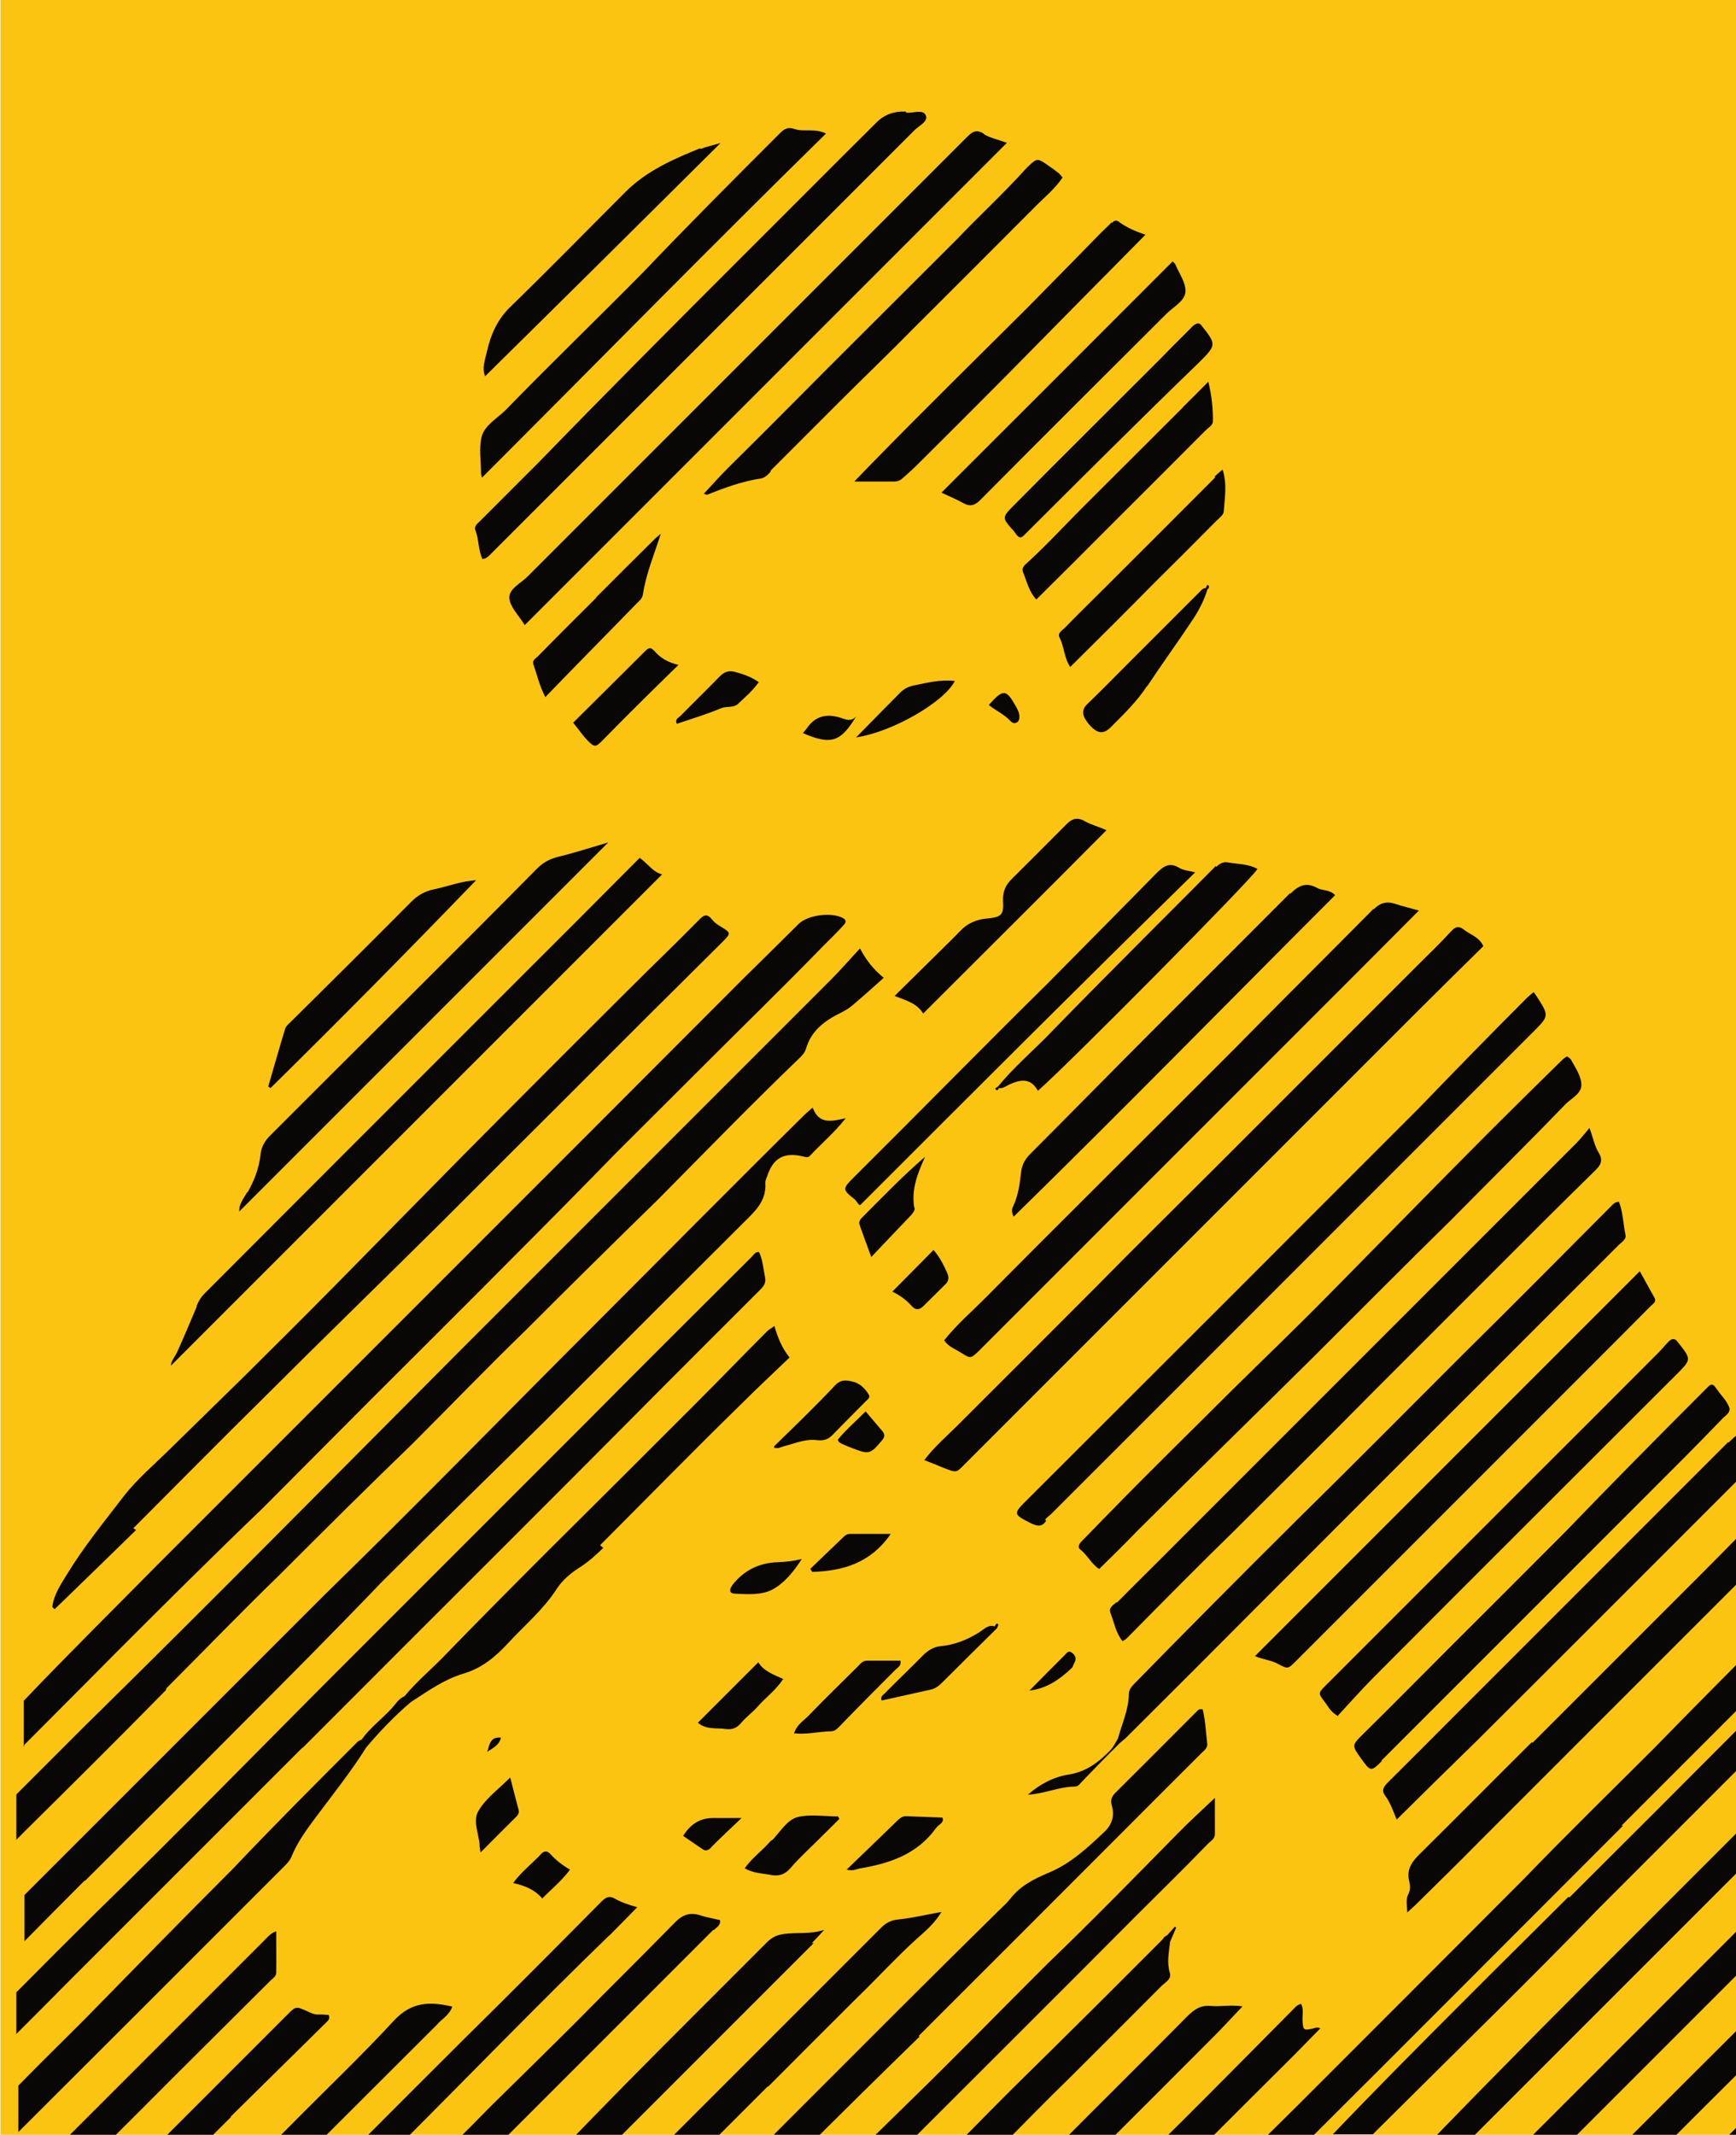 <svg xmlns="http://www.w3.org/2000/svg" width="767" height="943" viewBox="0 0 766.5 942.9" style="enable-background:new 0 0 766.5 942.9">
 <rect width="767" height="943" style="fill:#fbc411"/>
 <path d="m263 264c8.6-8.6 17.3-17.3 26-25.9.8-.8 1.8-1.6 2.7-2.3-2.9 9.1-6.5 17.6-7.9 26.8-.3 1.9-1.9 3.1-3.1 4.3-13.2 13.6-26.5 27-40 41-2.7-5.2-3.6-9.8-5.2-14.2-.8-2.2 1-2.8 2-3.9 8.6-8.8 17.3-17.4 25.9-26m76.9-56c10-10 20-20 30-30 11.2-11.2 22.5-22 33.7-33.4 17.8-17.8 35.7-35.6 53-53 4.1-4.2 8.8-7.9 12.2-13-.7-.8-1.2-1.5-1.8-2-1.4-1.1-2.9-2.2-4.4-3.2-5-3.5-5-3.5-9.3.6-.1.1-.3.3-.4.4-9.9 11-20.8 21-31 31.7-15.3 15.3-30.7 30.6-46 45.9-17.9 17.8-35.6 35.9-53.6 53.6-4.1 4-7.9 8.3-12 12.7.8.2 1.2.5 1.5.4 7.8-3.1 15.7-6 24-7.2 1.7-.5 2.8-1.6 3.9-2.8m35.9 431c7.8 3.1 8.3 2.8 13.5-3.4 1.4-1.7 1.1-2.7 0-4.1-2.3-2.7-4.6-5.4-7.3-8.6-4.5 4.5-8.8 8.2-12.3 12.5.3 1.2 1.1 1.4 1.8 1.8 1.4.6 2.8 1.3 4.3 1.8m27.7-106c-1.4-8.2 1.5-15.4 4.8-22.6-9.9 8.5-18.9 17.9-28 27-.9.9-1.4 2-.9 3.3 1.5 4.2 3 8.4 5.1 14 6.4-6.7 12-12.7 17.7-18.6.8-1.1 1.7-1.9 1.4-3.3m-3.9-484c-4.8-.3-9.2 1.2-12.6 4.5-19.7 19.5-39 39-58.8 58.7-30.5 30.5-60.9 61-91 92-8.5 8.5-17 17-25.5 25.5-1.2 1.2-3 2.3-2.1 4.5 1.5 3.9 1.1 8.3 3 12.4 1.5-.1 2.2-.8 3-1.5 32-32 64-64 96-96 30.5-30.5 61-61 92-92 2-2 6.2-3.8 4.8-6.6-1.3-2.6-5.5-.8-8.4-1m2.2 527c1.7 1.9 3.3 1.9 5.1.2 3.3-3.2 6.5-6.5 9.8-9.7 1.5-1.4 1.7-3 .9-4.9-1.6-3.6-3.3-7.1-6.1-10.3-6 6.1-11.8 11.9-18.2 18.4 3.5 1.7 6.2 3.7 8.5 6.3m120-397c-14.9 14.8-29.7 29.7-44.6 44.5-7.9 7.9-15.5 16.2-23.8 23.8-1.2 1.1-3.2 2.5-2.4 4.5 1.7 4.2 2.7 8.8 5.9 12.2 10.8-10.7 21.5-21.3 32-31.9 14.3-14.3 28.7-28.6 43-43 1.1-1.1 2.9-2 3-3.7.1-5.7-.5-11.3-2-17.6-4.1 4.2-7.7 7.7-11.2 11.2m-204 133c2.5-1 5.4 0 7.4-1.9 3.2-3 6.5-5.8 9.2-9.6-3.3-2.3-6.7-3.5-10.4-4.5-3-.8-4.9 0-6.9 2-5.7 5.9-11.6 11.6-17.3 17.4-.8.8-2.6 1.4-1.6 3.5 6.5-2.2 13.2-4.2 19.6-6.9m-29.9-25.6c-1.2-1.4-2.3-1-3.5.2-10.9 10.9-21.9 21.7-32 31.8 2.6 3.2 4.3 5.8 6.4 7.9 3 3.1 3.6 3 6.7-.2 5.6-5.7 11.2-11.4 16.9-17 5.2-5.2 10.5-10.3 16.5-16.2-4.8-1.2-8.2-3.2-10.8-6.4m69.9 407c13.7-.4 25.9-4 34.7-16.8-6.4 0-12.2 0-17.9 0-1.1 0-1.9.4-2.7 1.1-5 4.8-10 9.6-15 14.4.4.4.6.8.9 1.3m90-375c1.3-.5 1.6-1.7 1.5-3 0-1.4-.6-2.6-1.3-3.9-4.5-8.1-5.7-8.3-12.2-1 3.3 2.6 6.8 4.1 9.4 6.9.7.7 1.5 1.4 2.6 1m-27-18.5c-6.3-.8-12.3.8-18.3 2-2.4.5-4.1 1.5-5.7 3-6.3 6.3-12.5 12.7-19.6 19.9 15.9-2.3 38.9-15.6 43.6-24.9m85 2.3c6.4-9.7 13.2-19 19.7-28.8 2.9-4.3 5.4-8.9 6.9-14 .8-.6 1-1.4.2-1.9-.3-.2-.8.7-.8 1.3-.9 0-1.5.4-2.1 1-11 11-22 22-33 33-5.8 5.8-11.5 11.7-17.4 17.3-2.2 2.1-2.2 4.2-1 6.4.9 1.6 2.1 3 3.4 4.2 2.8 2.5 5.1 2.4 7.9-.3 5.8-5.8 11.7-11.5 16.2-18.4m30-92c-16.4 16.4-32.8 32.9-49 49-5.8 5.8-11.7 11.5-17.4 17.4-1.2 1.2-3.4 2.3-2.3 4.4 2.1 4.1 2 9 4.7 12.9 12.7-12.6 25-24.8 37-37 9.2-9.1 18.4-18.3 27.5-27.5 1.3-1.3 3.2-2.6 3.3-4.1.4-6 1.6-12-.5-18.6-1.5 1.3-2.6 2.1-3.5 3.1m.5 172c-9.1 9.2-18.3 18.4-27.5 27.6-15.8 15.9-31.6 31.7-47 47.6-7.3 7.4-15.2 14.2-21.8 22.3-.4.4-1.7.5-.7 1.4.4.3 1.1-.1 1.1-.8 1.8.3 3.1-.8 4.5-1.5 5-2.3 9.6-3.2 12.8 2.7 12.7-11 95-94 97-98-4.1-2.3-8.8-2.1-13.3-2.9-1.9-.3-3.5.6-4.9 2m32.7 11.5c-19.9 20-40 40-60 60-18.2 18.2-36 36.4-54.6 55-2.3 2.3-3.9 4.7-4.3 8.2-.6 5.3-1.3 10.7-3.7 15.6-.5 1-.5 2.4.4 4.2 48-47 95-95 142-142-2.4-2.6-5.6-1.9-7.9-3.2-4.9-2.7-8.3-1.1-12 2.7m36.9 6.5c-4.9 5-9.9 9.9-14.8 14.9-15.5 15.6-31 31-46.6 46.9-20.7 20.7-41 41-62 61.9-16 16-32 31.9-47.9 48-6.2 6.2-12.9 12-18.4 18.9 1.8 2.8 4.8 3.8 7.3 5.4 4.3 2.7 4.3 2.8 7.8-.5.6-.6 1.2-1.1 1.7-1.7 18-18 36-36 54-54 37.6-37.6 75-75 113-113 8.5-8.5 16.9-17 25.9-26-4.1-1.2-7.2-1.9-10.2-2.9-4-1.4-7-.5-9.8 2.4m-199 46c27-27 54-53.8 81-81-3.8-1.7-7-2.5-9.6-4-4-2.3-6.3-.5-8.7 2-7.8 7.8-15.5 15.6-23.3 23.3-2.9 2.8-4.3 5.7-4.1 9.9.4 6.3-.8 7.2-7.1 7.8-4.7.4-8.8 2.2-12 5.7-2.2 2.3-4.5 4.5-6.8 6.8-7.1 7-14.2 14-22 21.7 5.4 2.1 10 3.3 12.8 8m17 200c68-68 135-135 203-203 9.1-9.1 18.2-18 27.3-27-1.9-4.1-5.7-5-8.5-7.2-2-1.6-3.6-1.7-5.6.5-4.9 5.3-10 10.3-15.2 15.4-13 13-26 26-39 39-17 17-34 34-51 51-17.4 17.4-34.9 34.6-52 52-20.4 20.4-40.7 40.8-61 61-4.9 4.9-10.2 9.4-14.7 15.3 3.3 1.3 6.3 2.5 9.2 3.7 5 1.9 5 1.9 8.5-1.7m-339-70c-2.9 6.8-5.7 13.6-8.8 20.4-1 2.1-2.7 3.9-2.7 5.9 72-72 144-144 217-217-3.9-.9-6.1-4.5-9.9-7.3-18.5 18.6-36.7 36.9-54.9 55-24.9 24.9-49.8 49.8-75 75-20.6 20.7-41 41-61.9 62-1.9 1.8-3.1 3.8-4 6m606 261c-15.3 15.3-30.8 30.5-46 45.8-19.5 19.5-38.9 39-58 59h17.7c1.7-1.7 3.4-3.5 5.2-5.2 31.8-31.7 64-63 95-95 20.9-20.9 41.8-41.8 62.7-62.7v-17.8c-25.4 25.5-50.9 51-76 76m70-201c-39.7 39.7-79 79-119 119-10.4 10.4-20.7 20.8-31 31-1.9 1.9-3.4 3.7-1.5 6.1 2.3 3.1 3.5 6.7 5.1 10.6 12-11.9 23.9-23.6 35.6-35 18-17.9 36-35.9 54-53.9 20.9-20.9 41.9-41.9 62.8-62.8.4-.4.7-.7 1.1-1.1v-14.7c-2.2-3.6-2.7-3.1-6.8.9m-329-578c-3.4-2.1-5.1-1-7.5 1.4-30 30-60 60-90 90-34.6 34.6-69 69-104 104-3 3.1-8.4 5.5-8.2 9.6.2 3.9 4.1 7.6 6.8 12 71-71 142-142 213-213-4.2-1.6-7.7-2.2-10.4-4m6.2 658c-.1-.1-.7.3-.8.6-.2.3-.3.5-.3.7-2.7-1.1-4.9 1.3-6.8 2.5-5.4 3.4-10.9 5.6-17.2 6.2-3 .3-5.5 1.8-7.8 4.1-5.6 5.7-11.4 11.2-17 16.9-.8.7-1.9 1.5-1.2 3 7.2-1.6 14.4-3.2 21.6-4.8 2.5-.5 4.2-2.2 5.9-3.9 7.8-7.8 15.6-15.5 23.5-23.3h.2c-.1 0-.1-.1-.2-.1.1-.7 1-1.2.1-1.9m193 226h17.8c1.6-1.6 3.3-3.3 4.9-4.9 26.8-26.8 53.6-53.6 80-80 11.2-11.2 22.3-22.3 33.5-33.5v-17.7c-14 14-28 28-42 42-31.5 31.4-63 63-94 95m129 0h7.9v-7.9c-2.6 2.6-5.2 5.3-7.9 7.9m-551-129c.1.7.2 1.5.5 3.2 5.7-5.7 10.8-10.9 16-16 .7-.8 1.1-1.7.8-2.8-1.2-4.6-2.4-9.1-3.7-14.3-5.2 5.2-10.8 9.2-14 14.7-2.7 4.3.1 10 .5 15.3m508 129h19.5c10.5-10.5 21-21 31.5-31.4v-19.5c-17 16.9-34 33.9-51 50.9m-44 0h19.6c25-25 50-50 76-76v-19.4c-31.7 31.7-63 63-95 95m0-174c-16.3 16.2-32.5 32.6-48.9 48.8-3.7 3.6-6.5 7.1-5 12.7.4 1.6.5 3.6-.4 5.3-1.2 2.3-.7 4.7-.5 8.2 1.6-1.5 2.5-2.2 3.3-3 9.7-9.6 19.4-19 29-28.8 37-37 75-75 112-112 1.9-1.9 3.9-3.9 5.8-5.8v-20.3c-9.5 9.6-19 19.3-28.6 28.8-22 22-44 44-66 66m-568-243c-1.5 2.6-3.7 5.2-3.5 8.5 54-54 108-108 163-163-7.8 2.3-14.6 4.5-21.5 6.2-3.8.9-6.9 2.3-9.8 5.2-39 39.5-79 78.9-118 118-2.4 2.4-3.9 4.9-4.3 8.3-.6 6-2.7 11.5-5.7 16.8m103-318c0 .4.2.8.5 2.4 51-51 101-102 152-152-5-2.5-9.7-.6-13.9-2-3.1-1.1-4.8.1-6.8 2.2-20 20-40 40-60 61-20 20.3-40.5 40-60.7 60.8-3.8 3.8-9.3 6.7-10.7 11.8-1.3 5.1-.3 11-.3 16.7m8.8 558c-5-.5-5 3.4-6.1 6.3 2.4-1.7 5.3-2.8 6.1-6.3m88-702c-11.9 4.8-23.7 10-33 19.3-16.9 16.9-33.6 34-50.8 50.7-5.8 5.6-8.7 12.3-10.4 19.8-.8 3.6-2.3 7.2-.8 10.9 34.5-34 68.8-68 104-103-3.5 1-6.3 1.6-8.8 2.6m-99 323c-6.6.3-12.5 2.7-18.7 4-4.1.8-7.4 2.7-10.3 5.7-17.5 17.6-35 35-52.8 52.6-1 1-2.3 2-2.7 3.2-2.6 8.5-5 17-7.5 25.6.3.2.7.5 1 .7 30.5-30 60.9-60.8 91-92m29 450c4.2-4.3 8.7-7.9 12.3-12.8-3.3-1.9-6.1-4.1-8.5-6.7-1.2-1.4-2.6-1.9-4.1-.4-4 4.4-8.8 7.9-12.5 13 5.1 1.2 9.5 2.9 12.8 6.8m25.6-156c20.7-20.7 41-41.5 62-62 7.1-7.1 14.4-13.9 21.7-20.9-3.6-4.5-5.2-8.9-6.7-13.9-1.4 1-2.3 1.5-3 2.1-10.6 10.6-21 21.4-31.6 32-21.6 21.6-43 43-65 64.8-15.8 15.8-31.6 31.7-47 47.6-5.6 5.7-11.7 10.8-16.8 17-2.5 1-3.9 3.4-5.5 5.2-4.4 4.8-9.7 8.7-13.5 14-.5.3-1.2.4-1.6.8-18.5 18.5-37 37-55 56-22 22-44 44.5-66 67-9.7 9.7-19.5 19.3-29 29v20.5c18.3-18.3 36.6-36.5 54.9-54.8 20.7-20.7 41-41 62-62 1.4-1.4 2.9-2.8 3.7-4.7 2.6-6.4 6.6-11.9 10.7-17.4 7.7-10.3 15.7-20.3 22.4-31 6.1-7.2 12.6-14 19.7-20 7.4-4.8 14.7-10 23-12.5 8.3-2.4 14.4-7.5 20-13.6 7.2-7.8 15.4-14.6 21.3-23.7 2.5-3.9 6.1-7 10-9.5 4-2.5 7.4-5.6 10.7-8.8m-193 62c16.7-16.7 33-33.6 49.9-50 19.5-19.5 39-38.9 58.8-58 16.7-16.7 33-33.6 49.9-50 19.5-19.5 39-38.8 58.7-58 20.7-20.9 41-41.8 62-62 1.3-1.2 2.7-2.7 3.2-4.3 2.3-8.1 8.2-12.5 15.3-16 1.8-.9 3.6-1.9 5.1-3.2 4.6-3.9 9.1-7.9 14-12.3-4.8-4-7.6-7.6-10.5-13-4.8 5.2-8.8 9.8-13 14-54 54-109 109-163 163-55.7 55.9-111 112-167 167-9.9 9.9-19.8 19.8-29.7 29.7v20c1-1 2.1-2 3.1-3.1 21-20.8 42-41.6 63-63m242 106c1.2-1.2 3.1-2 2.8-4.4-2.9-.7-5.9-1.2-8.7-2.1-4.8-1.6-8.2-.1-11.6 3.5-14.4 14.7-28.9 29-43.5 43.8-12.4 12.4-25 24.7-37.5 37-5.5 5.6-11 11.2-16.6 16.7h20.3c1.5-1.5 3-3 4.5-4.5 30-30 60-60 90-90m-195 21.9c.9-.9 2-1.7 2-2.9.1-6.1 0-12 0-18.5-2.6 1-3.7 2.5-5 3.8-30 30-60 60-90 90h20.3c9.3-9.3 18.7-18.6 28-28 15-14.9 30-29.9 45-44.8m13.4-102c30.5-30.5 60.9-61 91-91 22-22 44.5-44.5 66.8-67 14.7-14.7 29.4-29.5 44-44 1.7-1.7 3-3.2 2.5-5.7-.8-3.8-1-7.8-2.7-11.3-1.8-.1-2.3 1.2-3.1 2-24.4 24.3-48.8 48.6-73 73-36 36-72 72-108 108-36 36-72 73-109 109-11.8 11.7-23.5 23.4-35 35v18.4c7.5-7.5 15-15 22.4-22.5 34.6-34.6 69-69 104-104m-31.7 163c14.2-14 28.4-28 42.6-42 .7-.7 1.3-1.5.7-2.9-1.4-.1-3-.3-4.5-.2-1.9.1-3.5-.8-5.1-1.5-4.9-2.2-4.9-2.2-8.7 1.6-18.7 18.7-37 37-56 56-.3.3-.7.7-1 1h20.3c3.9-3.9 7.8-7.9 11.8-11.8m167-80c4.1-4.1 8.1-8.2 12.5-12.7-3.8-1.1-7-2.1-9.9-3.8-2.4-1.4-4-.6-5.8 1.2-20.3 20.5-40.6 40.9-61 61-15.4 15.4-30.9 30.8-46 46h18.4c30.8-30.8 61-62 92-92m260-712c-1.9.4-2.9 2-4.2 3.2-4.3 4.2-8.5 8.5-12.7 12.8-21.4 21.4-42.9 42.7-64 64-5.8 5.8-5.8 5.8-.5 11.7.9 1 1.4 2.5 2.9 2.9.9-.1 1.4-.7 2-1.3 25.5-25.4 51-50.9 77-76 7.8-7.8 7.8-7.9.7-16.8-.1-.1-.3-.2-.5-.3m-471 532c19.4-19.4 38.7-39 58-58 25.8-25.8 51.8-51 78-77 19.6-19.6 39-39 59-58.9 21.5-21.6 43-43 65-64.8 4.2-4.2 4.1-4.2-.6-7.1-1.4-.8-2.8-1.8-3.7-3-2-2.5-3.4-2.4-5.6-.1-10.5 10.7-21.3 21-32 31.7-19.4 19.3-38.8 38.7-58 58-23.7 23.8-47 47.7-71 72-13 13.2-26.3 26.4-39.5 39.5-11.2 11-22.5 22-33.7 33-6.7 6.6-14 12.8-19.7 20-8.9 11.6-18.2 23-25.8 35.5-2.7 4.4-5.6 8.8-6.2 14 .3.3.7.6 1 1 12-11.6 24-23.3 36-35m550 102c38.6-38.6 77-77 116-116 11.8-11.8 23.6-23.5 35-35.4 1.2-1.2 3-2.1 3-4.2-1-3.3-3.5-5.5-5.3-8.1-2.3-3.3-2.6-3.3-5.3-.5-20.8 20.8-41.5 41.7-62 63-17.2 17.3-34.5 34.5-51.8 51.8-12.4 12.4-24.8 25-37 37-5.6 5.5-5.7 5.4-1.3 11.5 4.1 5.7 4.3 5.7 9.2.8m-573 53c22.4-22.4 44.9-44.6 67-66.9 21.5-21.5 42.9-43 64-65 23.8-23.8 47.7-47 72-71 16-16 32-32 48-48 13.2-13.2 26.4-26.3 39.6-39.5 4.9-4.9 10.4-9.5 9.9-17.6-.1-1 .3-2 .7-2.9 2.7-8.4 7.5-11 16-9 1.3.3 2.1.7 3.1-.4 5-5.4 10.8-10.2 15.7-16.5-6.2 1.4-11.8 2.9-14.6-4.7-1.5 1.4-2.6 2.2-3.6 3.2-31.4 31-62.7 62.7-94 94-39 39-78 79-118 118-33 33-66 66-99 99-11.2 11.2-22.4 22.4-33.6 33.6v20.4c8.8-8.9 17.7-17.9 26.6-26.8m-26.6-60c13.5-13.6 27-27 40.5-40.7 21.5-21.5 43-42.9 65-64 16-16 31.8-32 47.8-48 20.4-20.4 40.8-40.6 61-61 15.8-15.8 31.6-31.8 47-47.6 12.9-12.9 25.8-25.7 38.7-38.6 17.7-17.7 35.5-35 53-53 3-3 6-5.9 8.8-9 .8-.8 1.6-2 .1-3-4.8-3-15.9-1.7-20 2.5-8.1 8.1-16.2 16-24.3 24-23 23-45.9 46-68.9 69-62.9 62.9-126 126-189 189-20 20.3-40 40-60 61v20.5m183 122c2.2-2.2 5.1-3.9 6.3-7.4-9.8-2.3-18-2.2-25.7 6.1-14.5 15.7-30 30.4-45 45.6-3.9 3.9-7.7 7.7-11.5 11.6h20c18.7-18.6 37-37 56-55.9m320-16.9c1.5-1.5 4-2.7 3.2-5.4-1.4-4.6-.4-9.1.1-13.7.9-2.1 1.8-4.2 2.7-6.3-.2-.1-.4-.3-.6-.4-1.1 1.2-2.2 2.5-3.3 3.7-.5.3-.9.6-1.4.9 0 0 .2-.2.2-.2-.4.5-.7 1-1.1 1.4-13 13-25.9 26-39 38.9-12.3 12.3-24.8 24.3-37 36.7-5.6 5.7-11.2 11.4-16.9 17h20.5c10.6-10.7 21-21.4 31.9-32 13.6-13.5 27-27 40.7-40.7m-155-18.4c1.7-1.7 3.3-3.5 5.5-5.9-6.4 2.1-12 1-17.6 1.8-3.3.4-5.5 1.5-7.7 3.7-11 11-22 22-33 33-19.5 19.5-38.9 39-58 59h20c8.9-8.9 17.8-17.8 26.7-26.7 21.6-21.6 43-43 65-65m177 41c4-4 7.8-8.2 12.4-13-5.4-.8-9.8.2-14-.2-4.6-.4-7.4 1.6-10.4 4.6-19.5 19.7-39 39-58.8 58.9h20.5c16.8-16.8 33.6-33.5 50-50m180-93c20.5-20.5 41-41 62-62v-20.4c-15.8 15.9-31.6 31.8-47 47.6-19 19-38.5 38-57.8 58-17 17-33.9 34-50.9 51-16.4 16.4-32.8 32.8-49 49-6.6 6.6-13.2 13-19.8 19.6h20.4c47.8-47.6 95-95 143-143m-149 105c5.1-5 10-10.2 15.2-15.4-1.5-.7-2.4-.1-3.4.1-4.1.9-4.2.7-4.5-3.6-.1-2.4.6-5-.6-7.3-1.9.4-2.7 1.6-3.7 2.6-12.8 12.9-25.6 25.9-38.5 38.8-7.5 7.5-15 15-22.6 22.5h20.3c12.5-12.5 25-25 37.8-37.7m-34.4-97c1.2-1.2 3-2.1 3-4.2 0-4.9 0-9.8 0-16-6.1 5.8-11.2 10.4-16 15.3-19 19.3-38 38.8-58 58-20.7 20.6-41 41.5-62 61.9-6.9 6.7-13.7 13.5-20.5 20h18.6c34.4-34.4 69-68.8 103-103 10.6-10.6 21.3-21 31.8-31.9m-194 107c13-13 25.9-26 39-39 8.8-8.5 17-17.5 26-25.7 3.9-3.5 8.1-6.9 11.3-12.2-6.9 1.2-12.9 2.7-19 3.3-3.3.3-5.5 1.5-7.7 3.7-32 32-64 64-97 97-.3.3-.7.7-1 1h20c9.3-9.3 18.5-18.5 27.7-27.7m67-22.6c29.7-29.6 59-59 89-89 11.9-11.9 23.8-23.9 35.8-35.8 1.2-1.2 2.9-2.3 2.6-4.4-.6-5.1-.8-10.2-2-15-1.1-.2-1.6 0-2.1.4-12.2 12.2-24.3 24.4-36.5 36.5-1.6 1.6-2.2 3.2-1.6 5.4 1.4 4.5.2 8.5-3 11.6-7.5 7.1-15 14.2-24.9 18.3-6.4 2.7-12.6 5.8-17 11.6-1.6 2-3.6 3.7-5.5 5.6-14.4 14.2-28.8 28.4-43 42.6-17 17-34 34-51 51-3.9 3.9-7.7 7.8-11.6 11.6h20.3c17-16.9 33.9-33.6 50.8-50m185-142c5.1-5.5 10-11 15.2-16.3 44.7-44.9 90-90 134-134 6.8-6.8 6.9-6.8 1.2-14-.1-.2-.3-.3-.4-.5-1.2-1.8-2.6-1.7-4-.3-1.6 1.6-2.9 3.3-4.5 4.9-17.9 17.9-35.7 35.8-53.6 53.6-19.7 19.7-39 39-59 59-11.5 11.5-23 23-34.5 34.5-3.3 3.3-3.3 3.4-.4 7.2 1.5 1.9 2.4 4.3 5.9 6.3m-277 58c4.1-4.2 8.5-8.2 13.5-13-5.1 0-8.7 0-12.3 0-6-.1-10.3 2.7-13.5 7.9 2.9 2 5.5 3.8 8.2 5.6 1.4 1.1 2.6 1.1 4.1-.4m9.5-116c-1.6 2-1.4 3.7.9 3.8 5.6.3 11.8.7 16.5-1.7 5.4-2.8 9.6-8 13.2-13.6-3.6.9-7.1 1.3-10.6 1.4-8.3.3-14.9 3.6-20 10m25.7 125c3.6-4.2 7.8-8 11.8-12 3.2-3.2 6.5-6.4 9.7-9.6-.2-.4-.4-.7-.6-1.1-6 0-12.3-1.1-17.9.3-4.5 1.2-7.5 6.3-10.9 9.9-.3.3-.7.4-1 .7-3.6 4.2-8.2 7.4-11.4 12 3.7 2.2 7.6 2.2 11.3 2.9 3.6.8 6.5-.1 9-3.1m-7.4-186h-.1c.1.1.2.2.3.2.1.3.1.8.6.3 1.2.4 2.4-.4 3.6-.7 4.8-1.2 9.6-3.4 14.6-2.7 3.3.4 5.2-.5 7.2-2.6 4.7-4.9 9.5-9.6 14.3-14.5.8-.8 2.2-1.7 1.4-3-1.7-2.8-4-5.1-7.3-5.8-2.6-.6-4.9-1-7.5 1.6-8.7 9.3-18 18.2-27 27m-7.3 115c3.5-4 7.9-7.1 11.3-12.2-4.4-2-8.8-3.6-11-7.4-8.9 8.9-17.8 17.8-26.7 26.7 3.6 3.2 8.2 2.2 12.4 2.8 2.8.4 4.9-.5 6.8-2.8 2.2-2.6 5-4.6 7.2-7.1m238-20.3c43.7-43.7 87-87 131-131 8.5-8.5 17-17 25.5-25.6 1-1 2.8-1.8 1.6-3.9-2.1-3.6-4-7.3-6.4-11.5-56.9 56.9-113 113-170 170 3.8 1.6 7.3 1.8 10.3 3.5 4.3 2.3 4.3 2.2 7.9-1.4m-54.7-618c-33.8 33.9-68 68-102 102 3.8 1.8 6.8 3 9.6 4.6 3.2 1.8 5.3 1 7.8-1.6 27.3-27.5 54.7-54.8 82-82 3.1-3.1 8.1-5.6 8.4-9.7.3-3.9-2.8-8.1-4.5-12.2-.1-.2-.5-.5-1.1-1.2m-27-17.3c-1.5 1.6-3.2 3.1-4.7 4.6-10.7 10.9-21.3 21.8-32 32.6-22.7 22.6-45.5 45-68 68-2.9 2.9-5.7 5.9-9 9.3 6.5 0 12 0 17.6 0 1.5 0 2.7-.5 3.8-1.5 2.1-1.9 4.2-3.7 6.2-5.7 13.4-13.3 26.7-26.6 40-40 20-20.3 40-40.6 61-61.8-4.6-1.6-8.5-3.3-11.8-5.8-1.1-.8-2-.5-3 .6m-113 218c-2.5 2.6-4.9 1.1-7.3.4-5.9-1.7-10.8-.6-14.4 4.7-.4.6-1 1.2-1.8 2.2 13 5.7 16.9 3.4 23.5-7.3m-.9 213c1.2.9 1.8 2.7 2.7 2.8 49-49 98-98 148-147-2.6-.7-5.2-.8-7.1-2-4.5-2.7-7.1-.5-10.2 2.6-16 16.3-32 32.4-48 48.6-28.4 28-56.8 57-85 85-5.8 5.8-5.8 5.8.6 10.8m17.5 207c.9-.9 2.4-1.5 2-3.8-4.9 0-9.9 0-14.8 0-1.8 0-2.8 1.2-3.9 2.4-7.3 7.3-14.8 14.5-22 22-2.1 2.2-5.1 3.8-6.3 7.7 5.9.6 11-.8 16.2-.9 2.1 0 3.2-1.5 4.4-2.7 8-8.3 16.2-16.5 24.4-24.7m59 9.3v-.4c0 0 0 0 0 0l-.1.1c0 0 0 0 0 0 .1 0 .1.3.1.3m38.5-39c-1.3 1.3-3.7 2.3-2.7 4.9 1.6 4.1 2.3 8.7 5.3 12.4.8-.5 1.4-.8 1.8-1.2 16-16.2 32-32.4 48-48 20.4-20.4 40.9-40.6 61-61 25-25 50-50 75-75 7.5-7.5 15-14.8 22.6-22.3 2.3-2.2 4.3-4.4 2-8.2-1.8-2.8-2.4-6.3-4.1-11-2.4 2.8-4 4.9-5.8 6.7-58 58-117 117-175 175-9.3 9.4-18.8 18.7-28 28m-15.3 78.9c5.5-5.7 11-11.4 16.7-17 1.2-1 2.5-2 3.6-3.2 18.3-18.2 36.6-36.5 54.8-54.8 39.6-39.7 79-79 119-119 14.4-14.4 28.9-28.9 43-43 1.2-1.2 3.3-2.3 2.9-4.3-1-4.9-1.1-10-2.9-14.7-1.6.1-2.3.8-3 1.5-21.9 22-43.7 44-66 66-24.3 24.3-48.8 49-73 72.8-12.8 12.7-25.5 25.4-38 38-11.4 11.5-22.8 23-34 34.5-1.3 1.3-2.5 2.7-2.5 4.6-.1 6.9-3 13-4.8 19.6-1.1 1.9-2 3.9-3.6 5.5-5.1 5.2-10.6 9.3-18.2 10.5-6.8 1.1-12.8 4.3-18 8.9 7.3-.4 14-3.6 21-3.6 1.2-.1 2-1.2 2.8-2.1m-3.2-52.7c.9-1.7.4-3.1-1-4.2-1.7-1.4-2.5.1-3.4 1-5.2 5.2-10.4 10.4-15.5 15.6 7.4-.8 13.2-4.8 18.5-9.8.7-.6.9-1.7 1.4-2.6m-95 91c13.3-2.2 25.6-6.3 33.9-18 .6-.8 1.5-1.3 2.2-2 .5-.6 1.1-1.2.5-2.5-5.1-.2-10.4-.4-15.8-.6-1.5-.1-2.6.6-3.7 1.6-7.3 7.1-14.7 14.2-22.8 22 3.1.7 4.3-.2 5.7-.5m82-154c.6-1 1.7-1.7 2.6-2.5 38-37.9 75.9-75.9 114-114 33-33 66-66 99-99 7.1-7.1 7.1-7.1 1.5-15.8-.3-.5-.7-1-1.3-1.8-1.4 1.2-2.2 1.8-2.9 2.5-16.2 16.2-32 32.4-48 49-18.3 18.3-36.6 36.6-54.9 54.9-17.9 17.9-35.7 35.8-53.6 53.6-21.3 21.3-42.6 42.5-63.9 63.8-6.8 6.8-6.8 6.7 1.4 10.9 2.6 1.2 4.8 1.7 6.6-1.3m230-205c-.7.5-1.4.9-1.9 1.4-11 10.8-22 21.6-32.9 32.5-23.7 23.8-47 47.7-71 72-14 14.2-28.4 28-42.6 42-17.7 17.7-35.5 35-53 53-4.4 4.4-8.6 8.9-13 13.3-1.2 1.2-1.8 2.7-.6 3.6 3.2 2.4 4.9 6.4 8.4 8.6 5.8-5.7 11.5-11.3 17-17 25.9-25.8 51.8-51 78-77 19.9-19.8 39.7-39.8 60-59.7 17-17.2 34-34 51-51.6 2.6-2.6 7-4.6 7-8.5 0-3.8-2.6-7.5-4.5-11-.1-.4-.7-.7-1.2-1.2" style="fill:#090606"/>
</svg>

